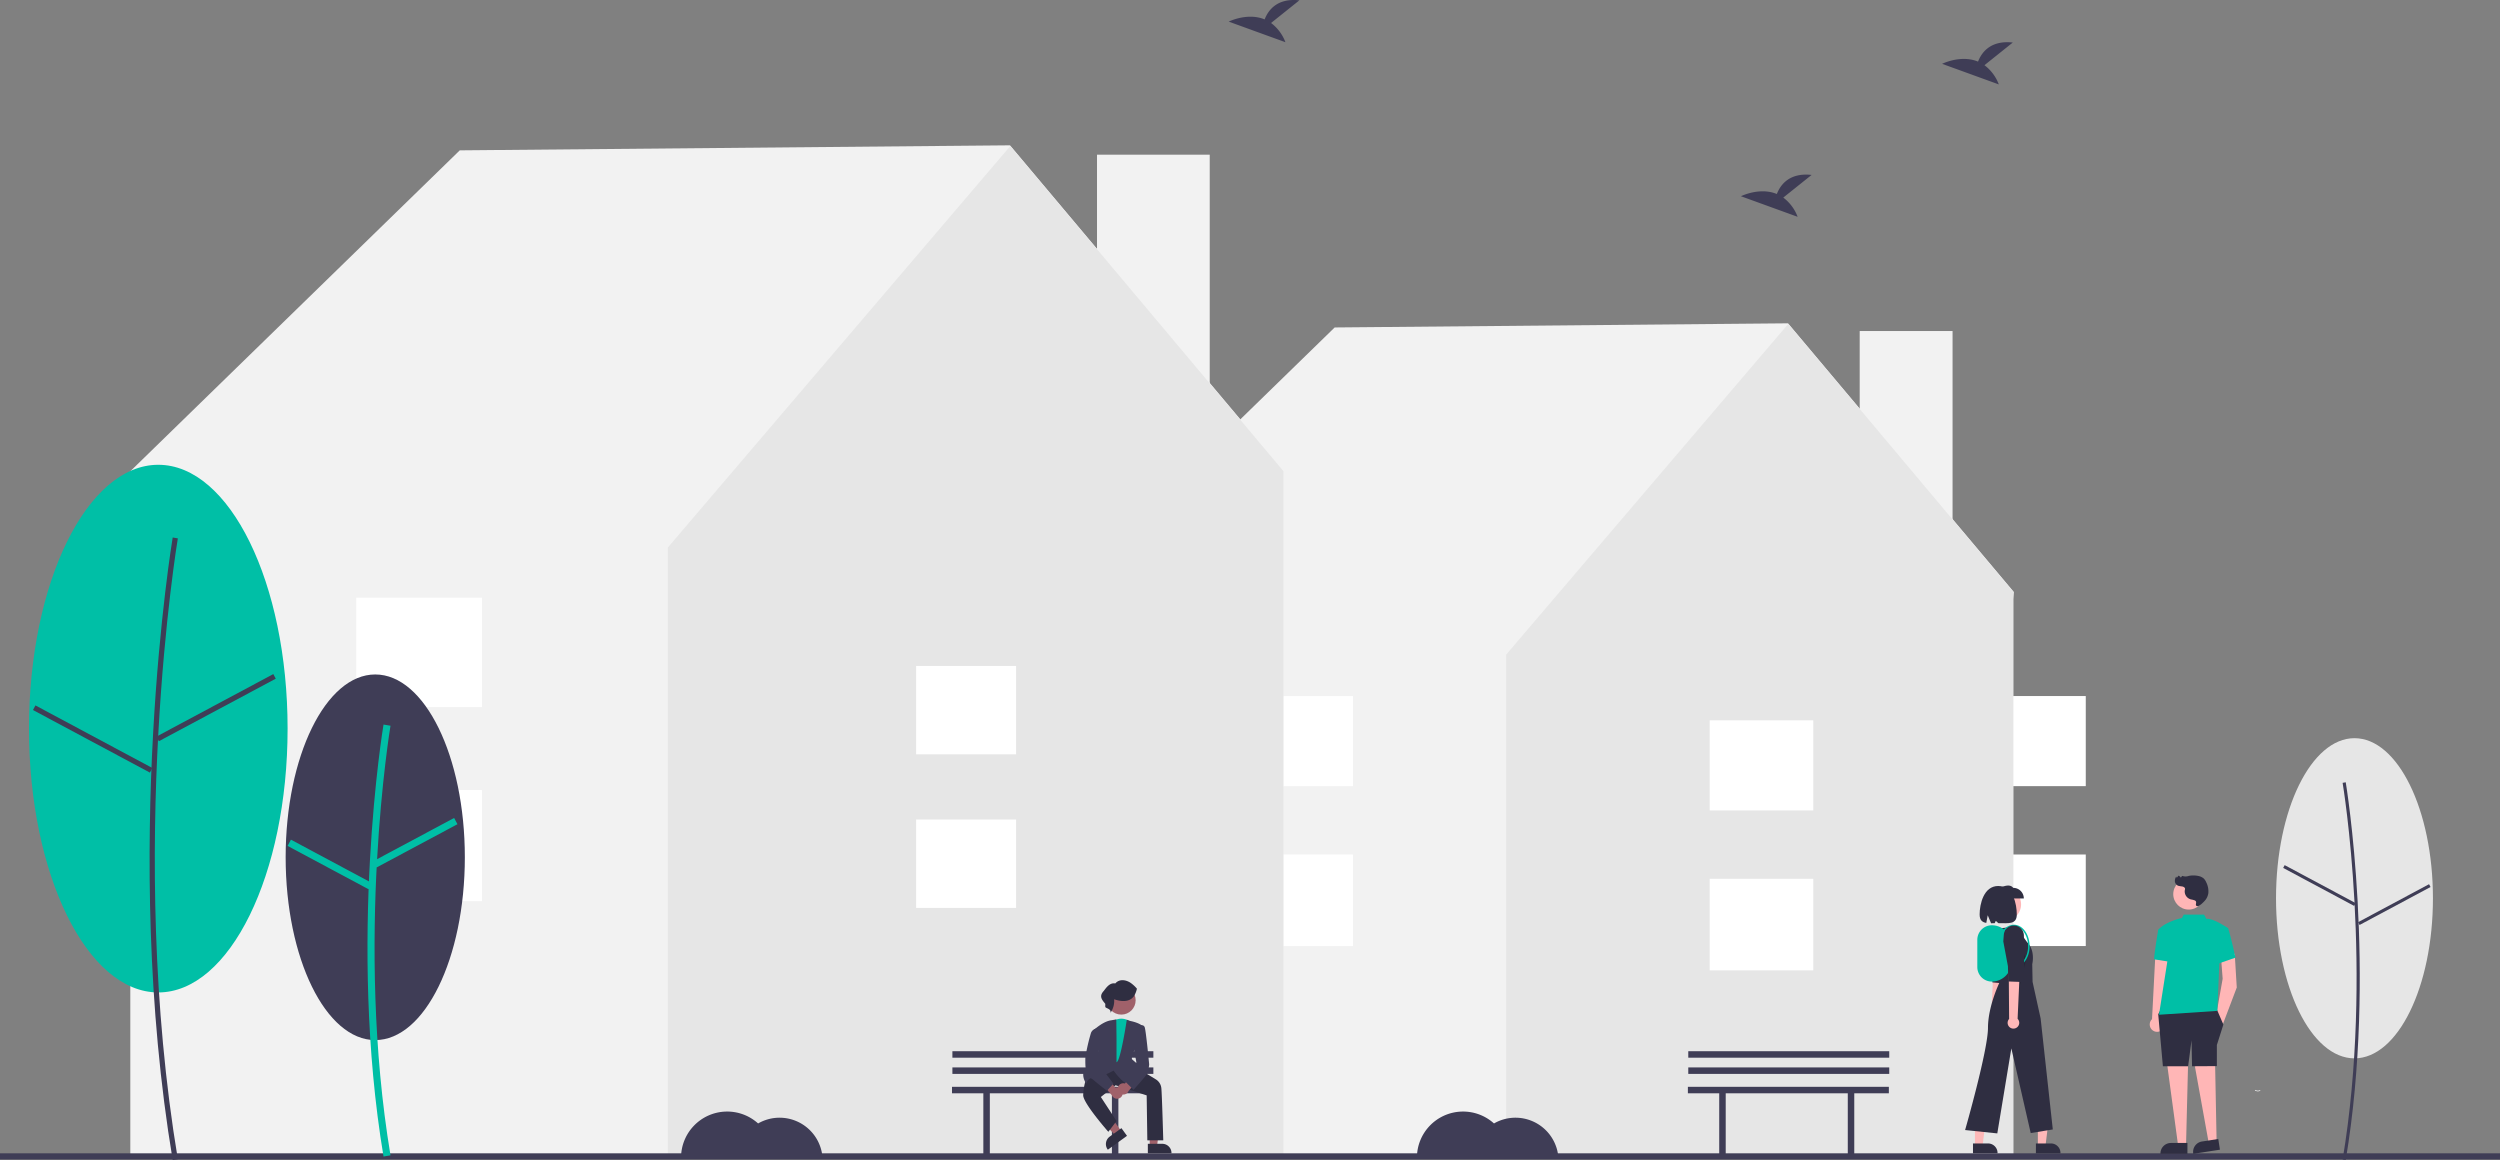 <svg id="ac17a011-2235-4d6e-9215-68b7e9b08c6d" data-name="Layer 1" xmlns="http://www.w3.org/2000/svg" width="927.825" height="430.531" viewBox="0 0 927.825 430.531"><rect x="0" y="0" width="927.825" height="430.531" fill="#808080" stroke="none"/><g id="e2e93f8f-7564-4f04-97ba-a6a57d99bb97" data-name="Group 207"><rect id="b5a541a8-7535-4c51-9d7f-fd8f7dfb820f" data-name="Rectangle 371" x="735.65" y="317.131" width="38.44" height="33.977" fill="#fff"/><rect id="b58c34ea-9b80-4190-9b84-c1a25f2ce0e8" data-name="Rectangle 372" x="735.65" y="258.322" width="38.44" height="33.438" fill="#fff"/><rect id="e47ca883-21cb-467c-8a20-6297fedb8667" data-name="Rectangle 373" x="690.188" y="122.855" width="34.464" height="119.297" fill="#f2f2f2"/><path id="bde9fe27-fc65-4752-b327-f8d1d468fd31" data-name="Path 2698" d="M883.502,454.446l-83.821-99.719-168.257,1.538-102.066,99.41,2.063,1.326h-.737v206.785h352.589v-206.782Z" transform="translate(-136.087 -234.734)" fill="#f2f2f2"/><path id="bb90e97d-6545-40e5-8624-e9426748ab48" data-name="Path 2699" d="M799.765,354.939l-104.716,122.768v186.078h188.224v-209.432Z" transform="translate(-136.087 -234.734)" fill="#e6e6e6"/><rect id="b9d2bcf1-4ed0-4d63-990a-eb373d41e900" data-name="Rectangle 374" x="634.516" y="326.147" width="38.44" height="33.977" fill="#fff"/><rect id="bc4ee958-773e-4b33-9c7e-f2b70eeb8edb" data-name="Rectangle 375" x="634.516" y="267.337" width="38.44" height="33.438" fill="#fff"/><rect id="b3260e63-627e-43d0-a31c-2932bbde74b6" data-name="Rectangle 378" x="463.685" y="317.131" width="38.44" height="33.977" fill="#fff"/><rect id="ae0cef1e-5b8d-49a0-a20e-777b2a5076c1" data-name="Rectangle 379" x="463.685" y="258.322" width="38.44" height="33.438" fill="#fff"/><rect id="f6229257-39af-4efc-bd56-2d238dab0191" data-name="Rectangle 380" x="407.134" y="57.407" width="41.83" height="144.796" fill="#f2f2f2"/><path id="b6cfab8c-8a78-4f70-bce5-26dc2c1691ba" data-name="Path 2700" d="M612.675,409.698l-101.738-121.032-204.217,1.866-123.881,120.664,2.5,1.609h-.891v250.979h427.953v-250.98Z" transform="translate(-136.087 -234.734)" fill="#f2f2f2"/><path id="bf914a0c-c65d-4d2a-b54f-72b8100f5166" data-name="Path 2701" d="M511.043,288.923l-127.1,149.01v225.851h228.458v-254.2Z" transform="translate(-136.087 -234.734)" fill="#e6e6e6"/><rect id="b98448c5-7575-4239-b3cf-ca82a3e3ea20" data-name="Rectangle 381" x="339.994" y="304.151" width="37.105" height="32.797" fill="#fff"/><rect id="ad2d15e3-8e25-4aa4-9231-8b39d6750c8e" data-name="Rectangle 381" x="339.994" y="247.151" width="37.105" height="32.797" fill="#fff"/><rect id="eab00621-fabd-400a-a276-75efb7b0af3e" data-name="Rectangle 385" x="132.217" y="293.207" width="46.657" height="41.239" fill="#fff"/><rect id="a128758c-9ccb-419c-a0c2-268ccf30f6b6" data-name="Rectangle 386" x="132.217" y="221.827" width="46.657" height="40.585" fill="#fff"/><rect id="b31be022-322c-4be5-8445-6d19f347c82d" data-name="Rectangle 387" y="428.03" width="927.825" height="2.285" fill="#3f3d56"/><ellipse id="fb3e5fff-9d5c-4105-af2e-5dbce323d204" data-name="Ellipse 519" cx="139.265" cy="318.161" rx="33.252" ry="67.848" fill="#3f3d56"/><path id="bc2a6fbc-79f0-4c8f-a768-fa2260ff1f0a" data-name="Path 2702" d="M278.423,663.952c-13.318-79.9-.134-159.52,0-160.314l2.591.439c-.134.79-13.242,79.988,0,159.444Z" transform="translate(-136.087 -234.734)" fill="#00bfa6"/><rect id="fc2c940b-5f2a-4062-b25b-4f06088919a1" data-name="Rectangle 388" x="273.16" y="546.19" width="34.1" height="2.628" transform="translate(-360.014 -33.129) rotate(-28.142)" fill="#00bfa6"/><rect id="b648551f-f898-40e6-8877-21ed995cf85e" data-name="Rectangle 389" x="257.161" y="538.514" width="2.628" height="34.101" transform="translate(-489.401 286.541) rotate(-61.842)" fill="#00bfa6"/><ellipse id="f6708a08-9efb-4dd9-92df-8379a87605a8" data-name="Ellipse 520" cx="58.747" cy="270.411" rx="47.988" ry="97.915" fill="#00bfa6"/><path id="f0177925-0334-4681-bcee-c5ad2a35feb2" data-name="Path 2703" d="M200.179,665.266c-19.194-115.162-.194-229.905,0-231.051l1.911.324c-.194,1.143-19.138,115.577,0,230.409Z" transform="translate(-136.087 -234.734)" fill="#3f3d56"/><rect id="a712a46e-cade-4357-8e77-dbd0fc78e20d" data-name="Rectangle 390" x="191.672" y="496.396" width="49.213" height="1.939" transform="translate(-345.106 -73.927) rotate(-28.142)" fill="#3f3d56"/><rect id="bf5057d7-06ce-40d6-a693-afa411afed53" data-name="Rectangle 391" x="169.509" y="484.398" width="1.939" height="49.213" transform="translate(-494.823 184.371) rotate(-61.842)" fill="#3f3d56"/><path id="e0e32826-8a02-442b-88db-78ef9b028b9f" data-name="Path 2708" d="M797.91,308.067l10.519-8.414c-8.172-.9-11.53,3.555-12.9,7.083-6.384-2.651-13.335.823-13.335.823l21.047,7.641a15.926,15.926,0,0,0-5.328-7.134Z" transform="translate(-136.087 -234.734)" fill="#3f3d56"/><path id="fc170603-eecc-4d0e-91f5-af180c4776b3" data-name="Path 2709" d="M607.814,243.266l10.519-8.414c-8.172-.9-11.53,3.555-12.9,7.083-6.384-2.651-13.335.823-13.335.823l21.047,7.641A15.927,15.927,0,0,0,607.814,243.266Z" transform="translate(-136.087 -234.734)" fill="#3f3d56"/><path id="a6aaaefd-85ed-4294-a3ab-11630fdc860e" data-name="Path 2710" d="M872.576,258.932l10.519-8.414c-8.172-.9-11.53,3.555-12.9,7.083-6.384-2.651-13.335.823-13.335.823l21.047,7.641a15.926,15.926,0,0,0-5.328-7.134Z" transform="translate(-136.087 -234.734)" fill="#3f3d56"/><path id="f3e84e62-276d-410e-a851-b4ea7720fd1f" data-name="Path 2712" d="M425.411,649.546a15.907,15.907,0,0,0-7.966,2.138,17.12,17.12,0,0,0-28.6,12.718h52.507a15.987,15.987,0,0,0-15.94-14.855Z" transform="translate(-136.087 -234.734)" fill="#3f3d56"/><path id="a10acadf-7e52-492c-90db-e6a7dfe34535" data-name="Path 2713" d="M698.52,649.546a15.907,15.907,0,0,0-7.966,2.138,17.12,17.12,0,0,0-28.6,12.718h52.507A15.987,15.987,0,0,0,698.52,649.546Z" transform="translate(-136.087 -234.734)" fill="#3f3d56"/><g id="bb0b3cd5-3da7-43e4-8c5b-5b823a451806" data-name="Group 204"><path id="b00da081-b9b4-42ac-9e63-e919fc3419db" data-name="Path 2714" d="M563.99,638.084h-74.586v2.406h11.632v22.857h2.406v-22.857h45.306v22.857h2.406v-22.857h12.835Z" transform="translate(-136.087 -234.734)" fill="#3f3d56"/><rect id="bfe5832a-e115-41ee-a4ba-2e773473c4a6" data-name="Rectangle 400" x="353.463" y="396.151" width="74.586" height="2.406" fill="#3f3d56"/><rect id="bab13bb6-e6fe-4513-9003-eb57c5074c44" data-name="Rectangle 401" x="353.463" y="390.136" width="74.586" height="2.406" fill="#3f3d56"/></g><ellipse id="aa8721c8-d842-48ea-8483-672038784c80" data-name="Ellipse 525" cx="873.818" cy="333.374" rx="29.118" ry="59.413" fill="#e6e6e6"/><path id="fce21a03-aec9-4c43-a8b9-7fe7f02bca1f" data-name="Path 2716" d="M1006.662,665.266c11.647-69.878.117-139.5,0-140.2l-1.16.2c.117.693,11.613,70.13,0,139.808Z" transform="translate(-136.087 -234.734)" fill="#3f3d56"/><rect id="a5aff401-4db7-46be-9a4f-5e3e73b6543e" data-name="Rectangle 406" x="996.302" y="548.447" width="1.177" height="29.872" transform="translate(-106.29 941.772) rotate(-61.847)" fill="#3f3d56"/><rect id="a468bbdf-a46e-4a5a-964c-a253080b064e" data-name="Rectangle 407" x="1009.753" y="569.86" width="29.872" height="1.177" transform="translate(-284.011 316.238) rotate(-28.153)" fill="#3f3d56"/><g id="bad665b2-0551-4a31-9519-7a83feaa5b8f" data-name="Group 202"><path id="bd67ec29-eb54-49c9-a2f2-3741483e09c1" data-name="Path 2721" d="M974.804,639.347a1.77,1.77,0,0,1-1.677-.085c-.128-.078-.232.13-.1.208a1.983,1.983,0,0,0,1.855.1.121.121,0,0,0,.074-.147.117.117,0,0,0-.146-.078Z" transform="translate(-136.087 -234.734)" fill="#fff"/><path id="b4658a82-8bfd-4cb5-87c9-3b978f05d2ab" data-name="Path 2749" d="M938.012,617.311a2.715,2.715,0,0,0,.746-4.095l3.156-24.522-5.9.248-1.245,24.026a2.729,2.729,0,0,0,3.243,4.343Z" transform="translate(-136.087 -234.734)" fill="#ffb6b6"/><path id="ac8a2622-9b78-404a-a129-e22c6ad8388a" data-name="Path 2750" d="M965.46,588.691l.758,12.538-5.117,13.514-2.445-3.615,2.33-13.147-.646-8.411Z" transform="translate(-136.087 -234.734)" fill="#ffb6b6"/><path id="e1feea71-f079-424d-a2fd-b7fa32049e97" data-name="Path 2751" d="M958.133,627.349l.628,32.23-2.755.427-5.955-32.987Z" transform="translate(-136.087 -234.734)" fill="#ffb6b6"/><path id="a25e02b8-dad8-45e4-930f-c8ef4bf402b0" data-name="Path 2752" d="M940.265,628.907l4.312,31.946h2.788l.836-33.51Z" transform="translate(-136.087 -234.734)" fill="#ffb6b6"/><circle id="a2d9a217-bb30-4f6e-8758-798f4b2fc4f7" data-name="Ellipse 528" cx="812.292" cy="331.834" r="5.733" fill="#ffb6b6"/><path id="ed90311c-42ab-413e-a87b-8e2c2e7025e5" data-name="Path 2754" d="M958.835,609.371l2.406,5.625-2.406,7.569v7.834l-9.213.055-.2-9.634-1.24,9.634h-9.381l-1.736-19.31,2.491-4.57Z" transform="translate(-136.087 -234.734)" fill="#2f2e41"/><path id="a349bd5f-a368-4da1-9de8-714f537c8154" data-name="Path 2755" d="M946.538,574.179l-.678,1.256s-5.846,1.139-8.8,4.357l3.965,8.1-3.672,23.445,21.648-1.443.768-18.051,3.258-12.625s-5.647-3.873-8.084-3.466l-.853-1.568Z" transform="translate(-136.087 -234.734)" fill="#00bfa6"/><path id="bc8c703e-ce79-44af-a241-f3b8113ec890" data-name="Path 2756" d="M942.622,580.636l-5.564-.843s-1.523,8.935-1.511,10.975l6.716,1.071Z" transform="translate(-136.087 -234.734)" fill="#00bfa6"/><path id="f0003231-8b75-4982-9bcf-ef14e3372ad2" data-name="Path 2757" d="M960.368,579.782l2.659-.57s1.026,3.255,2.718,10.921l-6.912,2.412Z" transform="translate(-136.087 -234.734)" fill="#00bfa6"/><path id="a787a3f3-2965-4511-86d6-f19297d9f1dd" data-name="Path 2758" d="M947.908,662.949h-10.013v-.127a3.9,3.9,0,0,1,3.9-3.9h6.113Z" transform="translate(-136.087 -234.734)" fill="#2f2e41"/><path id="be5f3b87-541b-42c1-8906-4b0eae6bb5c2" data-name="Path 2759" d="M959.972,661.417l-9.894,1.532-.019-.125a3.9,3.9,0,0,1,3.255-4.447h0l6.043-.936Z" transform="translate(-136.087 -234.734)" fill="#2f2e41"/><path id="bdf1dedf-97d6-423a-b81b-502059141602" data-name="Path 2800" d="M950.627,568.899a8.206,8.206,0,0,0-1.348-.351,3.063,3.063,0,0,1-2.343-3.453,1.556,1.556,0,0,0,.084-.569c-.06-.426-.559-.7-1.037-.8a11.525,11.525,0,0,1-1.444-.24,1.953,1.953,0,0,1-1.276-1.532,2.844,2.844,0,0,1,.484-1.908l.173.434a1.616,1.616,0,0,0,.564-.738,1.143,1.143,0,0,1,.886.622c.277.143.317-.444.624-.53a.612.612,0,0,1,.382.082,3.5,3.5,0,0,0,2-.1,8.575,8.575,0,0,1,3.489,0,4.415,4.415,0,0,1,2.062.927,4.233,4.233,0,0,1,.961,1.445,7.412,7.412,0,0,1,.778,4.051,5.419,5.419,0,0,1-1.547,3.038c-.442.445-1.883,2-2.673,1.731C950.454,570.674,951.797,569.439,950.627,568.899Z" transform="translate(-136.087 -234.734)" fill="#2f2e41"/></g><g id="b0969277-1c50-4181-9d73-9d1859a1c16a" data-name="Group 203"><path id="ba337d0a-8297-454c-b7c0-a84cc7228b8a" data-name="Path 2809" d="M877.494,615.079a1.954,1.954,0,0,0,.465-2.959l2.539-25.476-4.239.281-1.174,25.086a1.964,1.964,0,0,0,2.41,3.068Z" transform="translate(-136.087 -234.734)" fill="#feb8b8"/><path id="baee58ba-8b7e-41bd-a49a-5a973cb51c9f" data-name="Path 2810" d="M874.54,585.698l1.111,8.447-.154,5.177,4.663.427.934-4.306.515-11.4a3.4,3.4,0,0,0-3.006-3.533h0a3.4,3.4,0,0,0-3.765,2.933Z" transform="translate(-136.087 -234.734)" fill="#2f2e41"/><path id="a55f708b-c56d-40d7-8fe0-6d66390244b3" data-name="Path 2811" d="M892.396,660.022h2.825l1.345-10.909h-4.174Z" transform="translate(-136.087 -234.734)" fill="#feb8b8"/><path id="b6b45ade-298d-4ff2-94a4-a37f95243eb6" data-name="Path 2812" d="M891.675,662.765h9.12v-.115a3.55,3.55,0,0,0-3.549-3.55h-5.57Z" transform="translate(-136.087 -234.734)" fill="#2f2e41"/><path id="f4649383-2595-4a8f-aa9c-3b4fb84ebbec" data-name="Path 2813" d="M869.042,660.022h2.828l1.346-10.909h-4.174Z" transform="translate(-136.087 -234.734)" fill="#feb8b8"/><path id="a8a00f62-f808-47f0-a287-933cb9b61641" data-name="Path 2814" d="M868.321,662.765h9.12v-.115a3.55,3.55,0,0,0-3.549-3.55h-5.57Z" transform="translate(-136.087 -234.734)" fill="#2f2e41"/><circle id="aa8274e2-6941-4dae-bd5e-def77c645208" data-name="Ellipse 532" cx="743.953" cy="335.63" r="6.132" fill="#feb8b8"/><path id="ee3cc59d-8ac2-404b-a5ce-5beed8fb1147" data-name="Path 2815" d="M880.833,578.985l-4.255.486h0a11.324,11.324,0,0,0-1.448,10.225l3.211,9.289s-4.457,8.936-4.457,17.232-8.489,37.91-8.489,37.91l11.949,1.246,5.214-31.547,7.185,31.42,8.2-1.335-4.517-41.2-2.985-13.559-.126-6.603s1.269-4.962-1.907-8.138l-3.878-5.4Z" transform="translate(-136.087 -234.734)" fill="#2f2e41"/><path id="a1940382-af04-4127-90cc-9837e50185c2" data-name="Path 2816" d="M887.188,568.174h-9.014v-3.928c1.978-.786,3.913-1.454,5.083,0a3.928,3.928,0,0,1,3.928,3.928h.003Z" transform="translate(-136.087 -234.734)" fill="#2f2e41"/><path id="acd8f2dd-d528-4732-b8ea-716e1c0bef4c" data-name="Path 2817" d="M877.683,563.553c-5.387,0-6.895,6.752-6.895,10.561,0,2.124.961,2.884,2.47,3.141l.533-2.843,1.249,2.966c.424,0,.87-.006,1.331-.015l.423-.872.944.856c3.781.006,6.838.557,6.838-3.233C884.574,570.306,883.252,563.553,877.683,563.553Z" transform="translate(-136.087 -234.734)" fill="#2f2e41"/><path id="e83ec7c5-dad6-4bed-8390-869fdd075c40" data-name="Path 2818" d="M885.646,600.848l.228-9.891.6-4.391,1.494,4.35Z" transform="translate(-136.087 -234.734)" opacity="0.2" style="isolation:isolate"/><path d="M875.313,599.029h-.001a5.398,5.398,0,0,1-5.385-5.391V583.515a5.399,5.399,0,0,1,5.385-5.386,7.279,7.279,0,0,1,7.271,7.271v6.358A7.279,7.279,0,0,1,875.313,599.029Z" transform="translate(-136.087 -234.734)" fill="#00bfa6"/><path id="bf0df318-8eb5-4d94-81d3-4bb15bcc9061" data-name="Path 2822" d="M887.311,591.911a9.417,9.417,0,0,0,2.018-6.03c0-4.39-2.615-7.961-5.829-7.961a5.36,5.36,0,0,0-4.46,2.829l.484.3a4.808,4.808,0,0,1,3.976-2.559c2.9,0,5.26,3.316,5.26,7.393a8.843,8.843,0,0,1-1.883,5.662Z" transform="translate(-136.087 -234.734)" fill="#00bfa6"/><path id="a9996706-20b7-4221-bf1d-631720fff922" data-name="Path 2823" d="M884.548,616.107a2.141,2.141,0,0,0,.333-3.265l1.263-28.024-4.621.56.206,27.516a2.152,2.152,0,0,0,2.819,3.213Z" transform="translate(-136.087 -234.734)" fill="#feb8b8"/><path id="b7e51dee-6a07-4936-9052-464035fd5ac7" data-name="Path 2824" d="M879.571,584.14l1.718,9.176.139,5.673,5.126.19.766-4.766-.114-12.5a3.727,3.727,0,0,0-3.5-3.686h0a3.727,3.727,0,0,0-3.945,3.433Z" transform="translate(-136.087 -234.734)" fill="#2f2e41"/></g><g id="a58cce9b-d39c-47cc-8120-0d42dfc791ce" data-name="Group 205"><path id="a0dd0c82-950a-49db-94f4-e7e7de1bc5af" data-name="Path 2714-2" d="M837.096,638.084h-74.586v2.406h11.632v22.857h2.406v-22.857h45.306v22.857h2.406v-22.857h12.835Z" transform="translate(-136.087 -234.734)" fill="#3f3d56"/><rect id="f2727459-dd1d-4acf-8fac-ec7a83bd6430" data-name="Rectangle 400-2" x="626.57" y="396.151" width="74.586" height="2.406" fill="#3f3d56"/><rect id="bb8522d3-8057-452e-ad4f-a3017d1ac1bc" data-name="Rectangle 401-2" x="626.57" y="390.136" width="74.586" height="2.406" fill="#3f3d56"/></g><circle id="e302e70a-8ea6-4f05-9d51-f108afd7265a" data-name="Ellipse 533" cx="416.155" cy="371.232" r="5.318" fill="#a0616a"/><g id="a8186a18-1b70-4502-ae04-cf9d2cd206dc" data-name="Group 206"><path id="e1966b26-6f2b-4ac7-865b-2385e7a0bdf7" data-name="Path 2833" d="M562.779,660.124h2.722l1.3-10.5h-4.022Z" transform="translate(-136.087 -234.734)" fill="#a0616a"/><path id="b35ef1a7-3511-45c7-87ed-516152d0abc7" data-name="Path 2834" d="M562.085,659.236h5.361a3.417,3.417,0,0,1,3.417,3.416v.111h-8.778Z" transform="translate(-136.087 -234.734)" fill="#2f2e41"/><path id="ba293adc-98d4-49a8-bd80-6bd9032c7387" data-name="Path 2835" d="M552.244,654.543l-2.206,1.6-7.2-7.748,3.255-2.355Z" transform="translate(-136.087 -234.734)" fill="#a0616a"/><path id="f74f808b-d3e7-4f43-b666-3d99fd8b783e" data-name="Path 2836" d="M554.351,656.28l-7.112,5.146-.065-.09a3.417,3.417,0,0,1,.765-4.771h0l4.344-3.143Z" transform="translate(-136.087 -234.734)" fill="#2f2e41"/><path id="f51e1217-fe86-4590-9400-b814e4ba9137" data-name="Path 2837" d="M555.221,613.73a5.2,5.2,0,0,0-5.945,0l-2.137,17.828h6.418l.951-5.7,2.139-8.557Z" transform="translate(-136.087 -234.734)" fill="#00bfa6"/><path id="a9447c5c-1b6b-49f4-bd4e-0fb963a216ca" data-name="Path 2838" d="M561.652,641.265l-11.519-3.761-5.491,4.357,5.834,8.918-3.051,4-.087-.1c-.379-.431-9.271-10.593-9.245-13.475a21.683,21.683,0,0,1,.982-5.76l2.889-4.1,4.1-1.206,13.572,1.9h.022l5.484,3.338a4.308,4.308,0,0,1,1.952,3.183c.235,2.119.709,19.092.714,19.263v.111h-5.914Z" transform="translate(-136.087 -234.734)" fill="#2f2e41"/><path id="b0ec83f4-34be-41ac-ac5c-e463e309da0c" data-name="Path 2839" d="M554.35,637.005c-2-.89-4.559-4.364-4.98-4.95-.824.448-6.831,3.659-8.525,2.834a3.145,3.145,0,0,0-1.558,1.8l-.05.251-.145-.211c-.027-.039-2.636-3.919.739-6.33a10.55,10.55,0,0,0,3.992-4.673l-1.67-8.826.044-.041c.137-.127,3.388-3.118,6.354-3.474l1.83-.323.08,6.966v8.918c1.478-.186,3.817-15.768,3.817-15.768l1.222.448c.316.061,3.865.77,4.807,2.182l.031.046-3.228,8.728-.944,1.421v1.819l5.516,4.8-.078.082c-.188.2-4.255,4.427-6.624,4.426A1.536,1.536,0,0,1,554.35,637.005Z" transform="translate(-136.087 -234.734)" fill="#3f3d56"/><path id="eefca04e-f413-4147-9cd0-c317d0fe543c" data-name="Path 2840" d="M550.904,638.59a2.082,2.082,0,0,1,2.685-1.727l3.048-3.654,2.672,1.311-4.377,5.1a2.093,2.093,0,0,1-4.028-1.029Z" transform="translate(-136.087 -234.734)" fill="#a0616a"/><path id="ff34ef5e-7b9c-4951-9659-39755bce11d9" data-name="Path 2841" d="M553.058,635.492l4.782-6.455-1.184-6.4,1.922-7.206.048-.021a2.479,2.479,0,0,1,1.658-.114,1.121,1.121,0,0,1,.624.648c.476,1.189,1.623,13.3,1.671,13.838a13.684,13.684,0,0,1-.724,3.366c-.477.953-4.824,5.762-5.008,5.967l-.076.084Z" transform="translate(-136.087 -234.734)" fill="#3f3d56"/><path id="f7214f4f-31e3-4811-b615-35d765e84f5c" data-name="Path 2842" d="M556.811,604.598c-1.77,2.226-4.8,1.818-7.231,1a7.693,7.693,0,0,1-1.369,5.022c.313-1.263-1.007-1.514-1.778-1.984-.3-.376-.05-.936-.172-1.4-1.384-1.622-2.3-2.846-.524-4.75,1.04-1.392,2.288-3.129,4.269-2.764,1.568-1.829,4.136-1.353,5.889-.074a12.519,12.519,0,0,1,2.136,2.007,8.5,8.5,0,0,1-1.109,2.786" transform="translate(-136.087 -234.734)" fill="#2f2e41"/><path id="bfe53212-0def-40e7-8ff5-929a9fdb9ea9" data-name="Path 2845" d="M552.746,640.144a2.082,2.082,0,0,0-2.685-1.727l-3.048-3.654-2.672,1.311,4.377,5.1a2.093,2.093,0,0,0,4.028-1.029Z" transform="translate(-136.087 -234.734)" fill="#a0616a"/><path id="f06f3d19-66e8-4120-a295-4fab0eca013e" data-name="Path 2846" d="M546.836,639.489c-.273-.2-6.684-5.024-7.4-6.456s-.54-5.684-.53-5.877a69.59,69.59,0,0,1,2.072-9.068,2.627,2.627,0,0,1,3.391-1.518q.039.015.078.031l.074.03-1.073,12.518,5.853,7.764-2.384,2.635Z" transform="translate(-136.087 -234.734)" fill="#3f3d56"/></g></g></svg>